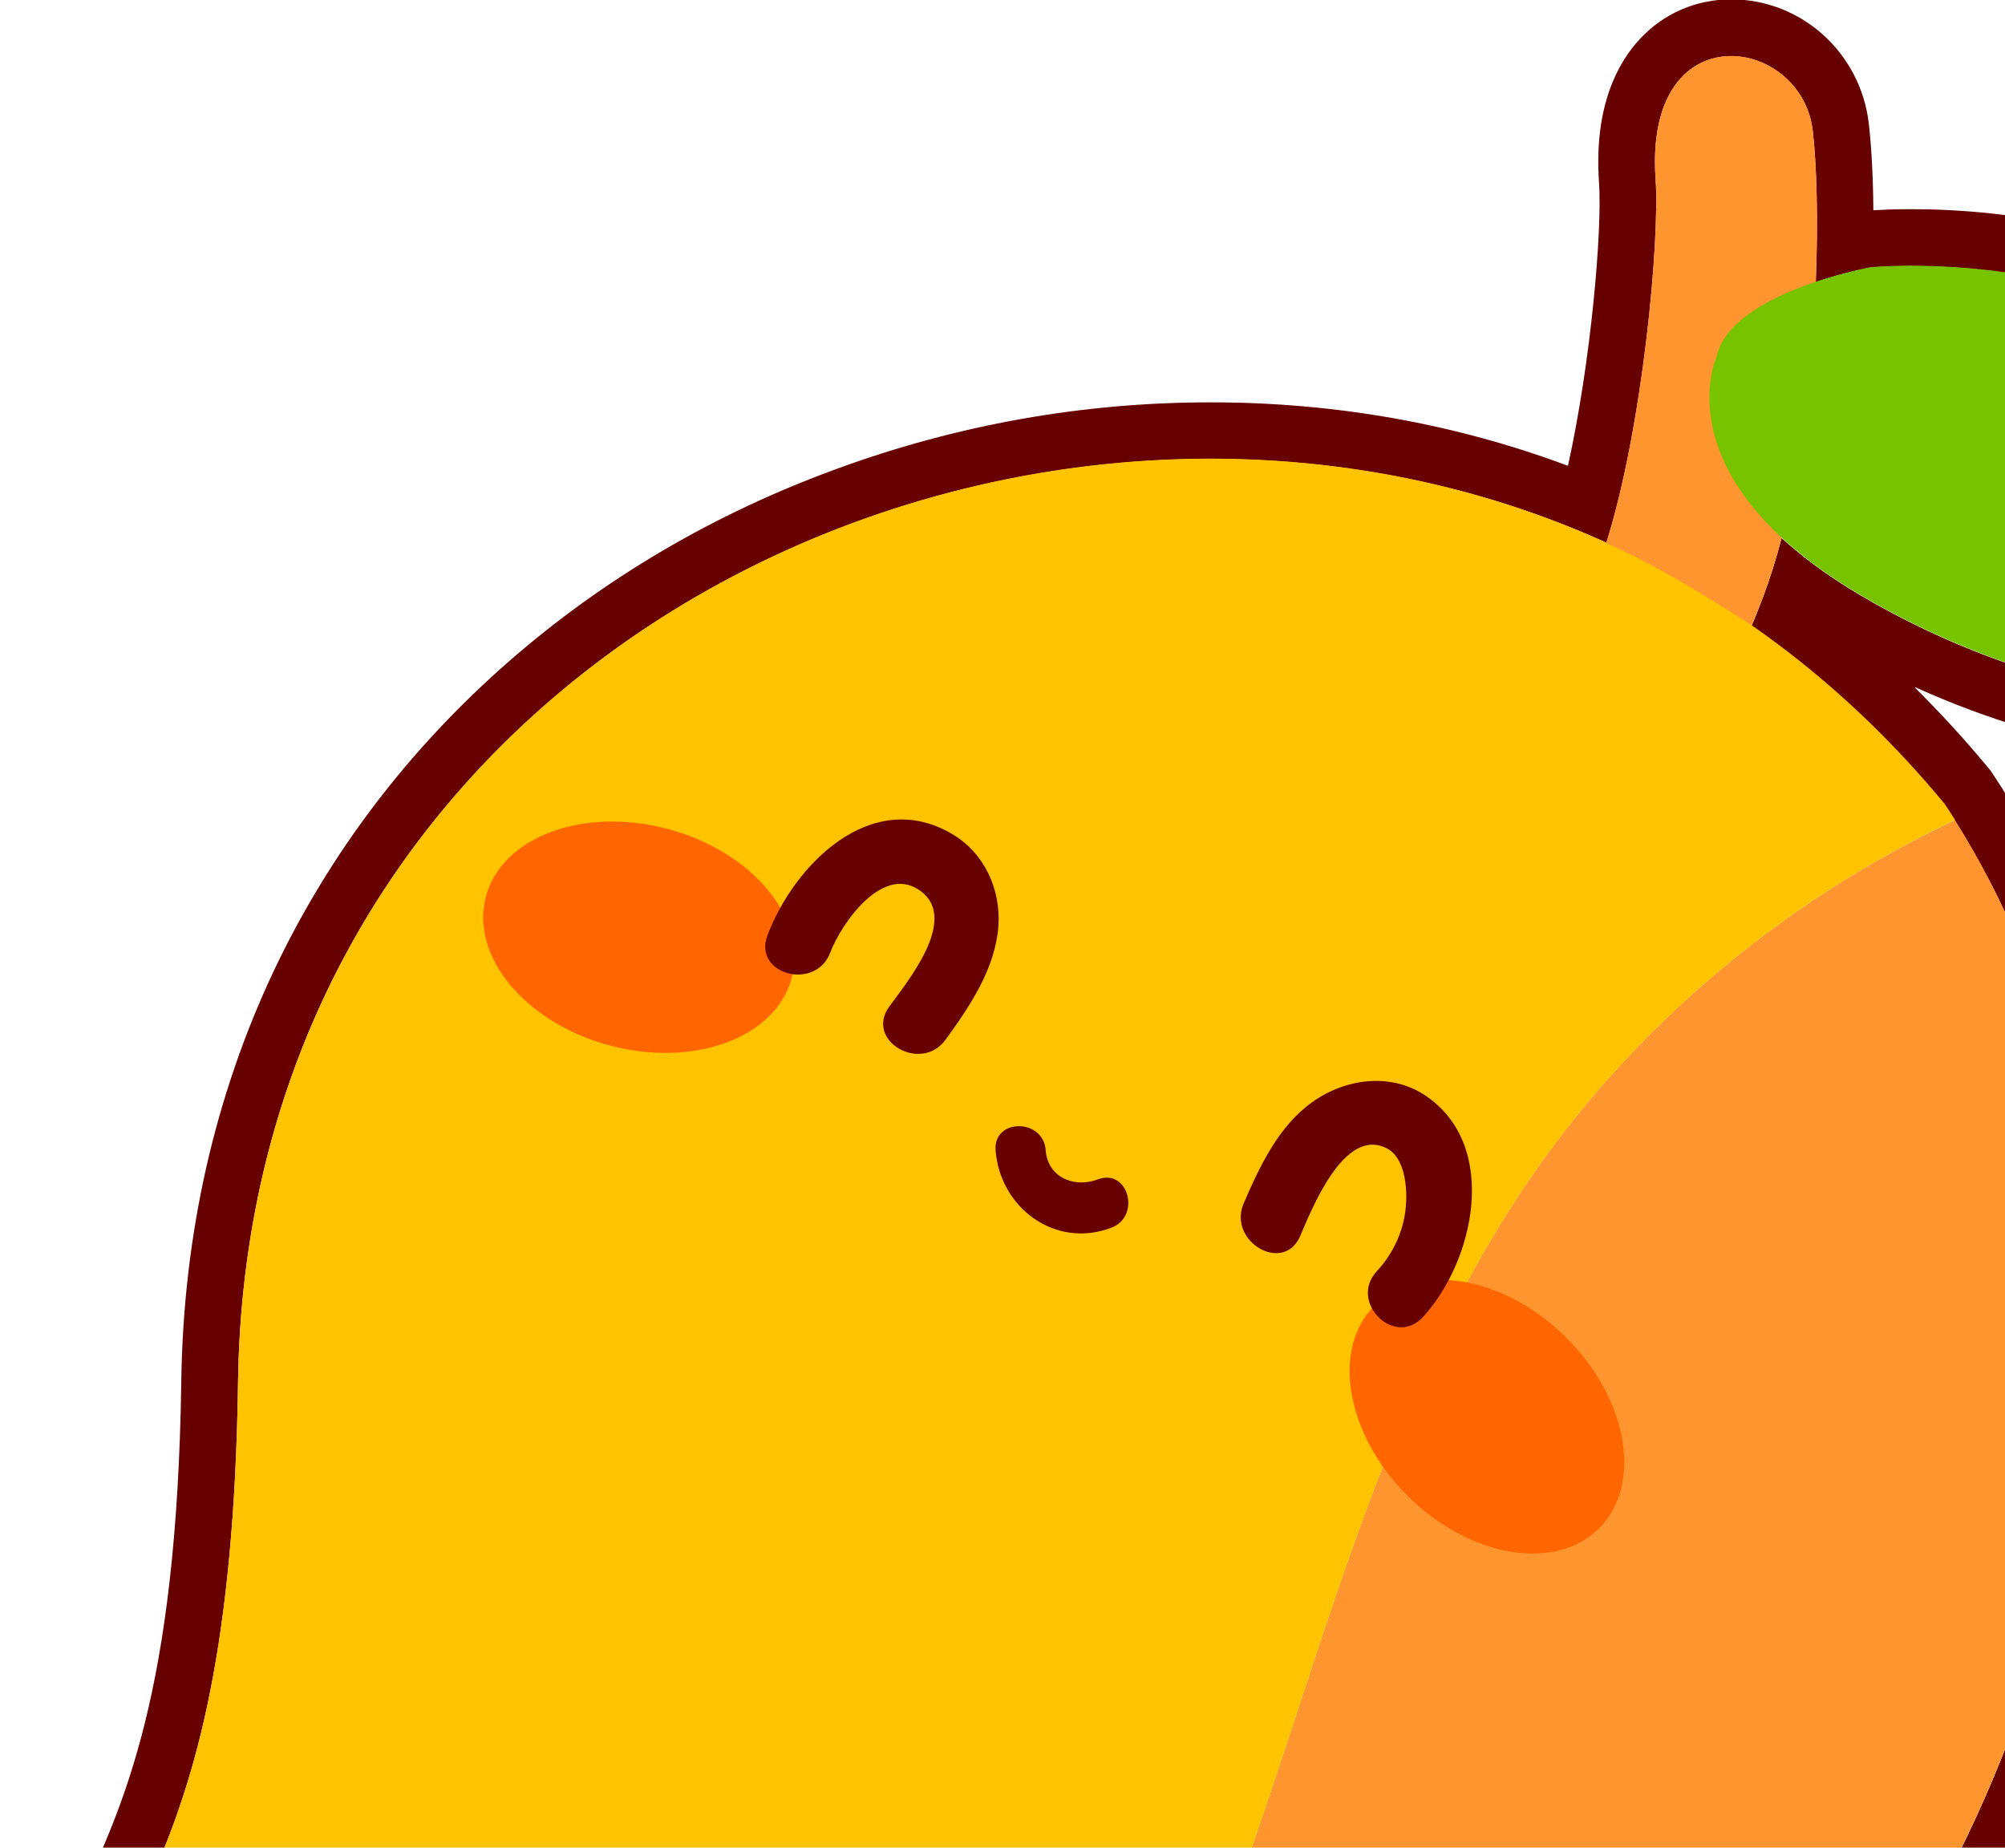 <?xml version="1.0" encoding="utf-8"?>
<!-- Generator: Adobe Illustrator 24.2.1, SVG Export Plug-In . SVG Version: 6.00 Build 0)  -->
<svg version="1.1" id="Layer_1" xmlns="http://www.w3.org/2000/svg" xmlns:xlink="http://www.w3.org/1999/xlink" x="0px" y="0px"
	 viewBox="0 0 929 856" style="enable-background:new 0 0 929 856;" xml:space="preserve">
<style type="text/css">
	.st0{fill:#670000;}
	.st1{fill:#FF952E;}
	.st2{fill:#FFC300;}
	.st3{fill:#78C300;}
	.st4{fill:#FF6600;}
</style>
<g>
	<g>
		<path class="st0" d="M802.1,26c17.4,0,35.3,13.5,37.8,34.5c1.8,15.3,2.6,40.8,1.4,70.2c13.9-4.6,25.4-6.7,25.4-6.7
			s7.1-0.7,18.7-0.7c35,0,111.2,6.2,162,55.6c67.6,65.9,63.6,109.5,48.1,129.5c-13.2,17.1-48.2,18.3-58.1,18.3c-1.7,0-2.6,0-2.6,0
			s-0.8,0-2.5,0c-14.2,0-88.5-2.5-171-51.3c-14.8-8.8-26.5-17.6-35.8-26.1c-2.5,9.4-5.3,18.5-8.4,26.8c-1.3,3.4-4,10.6-5.5,13.8
			c-0.3-0.2-0.6-0.4-1-0.6c5.9,4.1,11.8,8.3,17.5,12.8c26,20,50.5,43.5,72.9,70.7c1.6,2.4,3.2,4.9,4.8,7.4
			c183.2,290.5-41.4,808.2-585.4,853.5c-14.4,1.5-28.2,2.2-41.5,2.2c-41.6,0-77.8-7.1-108.8-19.2
			C65.8,1175.7,20.2,1077.8,27.3,999.9c10.9-121,79.7-113.4,83-359.8c3.8-267,226.6-427.5,450.6-427.5c61.9,0,123.8,12.3,181.3,37.9
			c0.7,0.3,1.4,0.7,2.1,1c16.9-53.6,24.8-140.1,22.8-168.7C764.3,42.3,782.9,26,802.1,26 M802.1-0.3c-16.2,0-31.3,6.5-42.3,18.4
			c-10,10.7-21.4,31-18.9,66.6c1.5,21.5-3.6,82.4-14.4,131.1c-52.2-19.5-107.8-29.4-165.6-29.4c-59.2,0-117.6,10.4-173.4,30.9
			C330.8,238,279.8,268,235.7,306.5c-46.3,40.5-82.9,88.6-108.7,143C99.5,507.7,85,571.7,84,639.7c-2,144.6-26.8,197-48.6,243.3
			C20.2,915.2,5.8,945.7,1.1,997.5c-4.2,46.2,7.6,95.3,33.3,138.1c28.7,47.9,72.3,84.3,126.2,105.4c35.7,13.9,75.5,21,118.4,21
			c14.3,0,29.1-0.8,44-2.4c72.9-6.1,142.9-20.7,208-43.5c61.7-21.6,119.6-50.6,172-86.3c97.7-66.4,176.5-155.9,227.7-258.6
			c41.9-84,64.1-174.5,64.2-262c0.2-89.6-23-173.8-66.8-243.3c-1.8-2.8-3.5-5.4-5.1-7.9l-0.8-1.1l-0.9-1.1
			c-10.9-13.2-22.5-25.8-34.5-37.7c72.1,32.8,132.4,34.7,145.4,34.7c1,0,1.9,0,2.4,0c0.6,0,1.5,0,2.7,0c21.2,0,59.7-3.7,78.9-28.5
			c8.3-10.8,21-34.2,11.8-70.1c-7.5-29.6-28.5-61.4-62.3-94.3c-56.3-54.8-137.1-63-180.3-63c-7.8,0-13.7,0.3-17.4,0.5
			c-0.1-15.5-0.9-29.5-2.1-40.1C862.1,24.5,834.7-0.3,802.1-0.3C802.1-0.3,802.1-0.3,802.1-0.3L802.1-0.3z"/>
		<g>
			<g>
				<g>
					<path class="st1" d="M705,551.8c-59.4,89.3-87.6,195.1-122.4,296.6c-34.8,101.5-80.1,204.5-162.9,272.7
						c-60.4,49.8-136.6,77.2-213.8,90.3c-11.9,2-23.9,3.7-35.8,5.1c40.9,16,90.9,23.2,150.3,17c544-45.3,768.6-563,585.4-853.5
						C825.1,417.9,754.4,477.5,705,551.8z"/>
				</g>
				<g>
					<path class="st2" d="M419.7,1121.1c82.8-68.3,128-171.3,162.9-272.7c34.8-101.5,63-207.2,122.4-296.6
						c49.4-74.3,120.1-133.9,200.9-171.9c-1.6-2.5-3.1-4.9-4.8-7.4c-22.5-27.2-46.9-50.7-72.9-70.7c-27.2-20.9-56.1-38-86.1-51.4
						c-265.3-118.5-626.9,48.8-631.8,389.6c-3.3,246.4-72.1,238.7-83,359.8c-7,77.9,38.5,175.9,142.9,216.7
						c12-1.4,23.9-3.1,35.8-5.1C283.1,1198.3,359.4,1170.9,419.7,1121.1z"/>
				</g>
			</g>
			<g>
				<path class="st1" d="M817.1,275.9c25.3-67,27.5-175.6,22.8-215.5c-5.2-44-78.2-55.1-72.8,22.4c2,28.7-6,115.2-22.9,168.8
					c23.5,10.5,43.5,22.7,67.4,38.1C813,286.6,815.8,279.4,817.1,275.9z"/>
			</g>
			<g>
				<path class="st3" d="M795.4,165.2c0,0-25.9,55.6,65.9,110s173.4,51.3,173.4,51.3s45.3,1.7,60.8-18.3
					c15.5-20,19.6-63.6-48.1-129.5s-180.7-54.9-180.7-54.9S801.6,135.7,795.4,165.2z"/>
			</g>
		</g>
	</g>
	<g>
		<g>
			<g>
				<g>
					
						<ellipse transform="matrix(0.256 -0.967 0.967 0.256 -199.721 609.162)" class="st4" cx="295.9" cy="434.3" rx="51.9" ry="73.3"/>
				</g>
			</g>
			<path class="st0" d="M384.7,441.3c5.1-13.5,24.9-42.1,42.5-28c16.6,13.3-7,41.8-15.2,53.1c-11.4,15.8,14.8,30.9,26.1,15.3
				c11.3-15.5,23-32.9,24.5-52.6c1.2-17.1-6.6-34.1-21.6-42.8c-37.3-21.8-73,14.3-85.4,47C348.7,451.5,377.9,459.3,384.7,441.3
				L384.7,441.3z"/>
		</g>
		<g>
			<g>
				<g>
					
						<ellipse transform="matrix(0.703 -0.711 0.711 0.703 -261.897 685.145)" class="st4" cx="689.1" cy="656" rx="51.9" ry="73.3"/>
				</g>
			</g>
			<path class="st0" d="M659.3,610.2c23.7-25.7,35.6-79.1,1.5-102.4c-16.2-11.1-37.5-8.2-52.9,2.9c-15.5,11.1-24.2,29.6-31.6,46.7
				c-7.7,17.6,18.3,33.1,26.1,15.3c5.3-12.2,20.4-51.1,40.3-40.6c8.4,4.4,9.4,18.5,8.7,26.7c-0.9,11.3-5.8,21.9-13.5,30.2
				C624.8,603.1,646.1,624.5,659.3,610.2L659.3,610.2z"/>
		</g>
		<path class="st0" d="M461.3,532.9c2,26.6,27.6,45.8,53.6,35.9c13.9-5.2,7.9-27.7-6.2-22.4c-10.9,4.1-23.2-0.8-24.2-13.5
			C483.5,518.1,460.2,518,461.3,532.9L461.3,532.9z"/>
	</g>
</g>
</svg>
